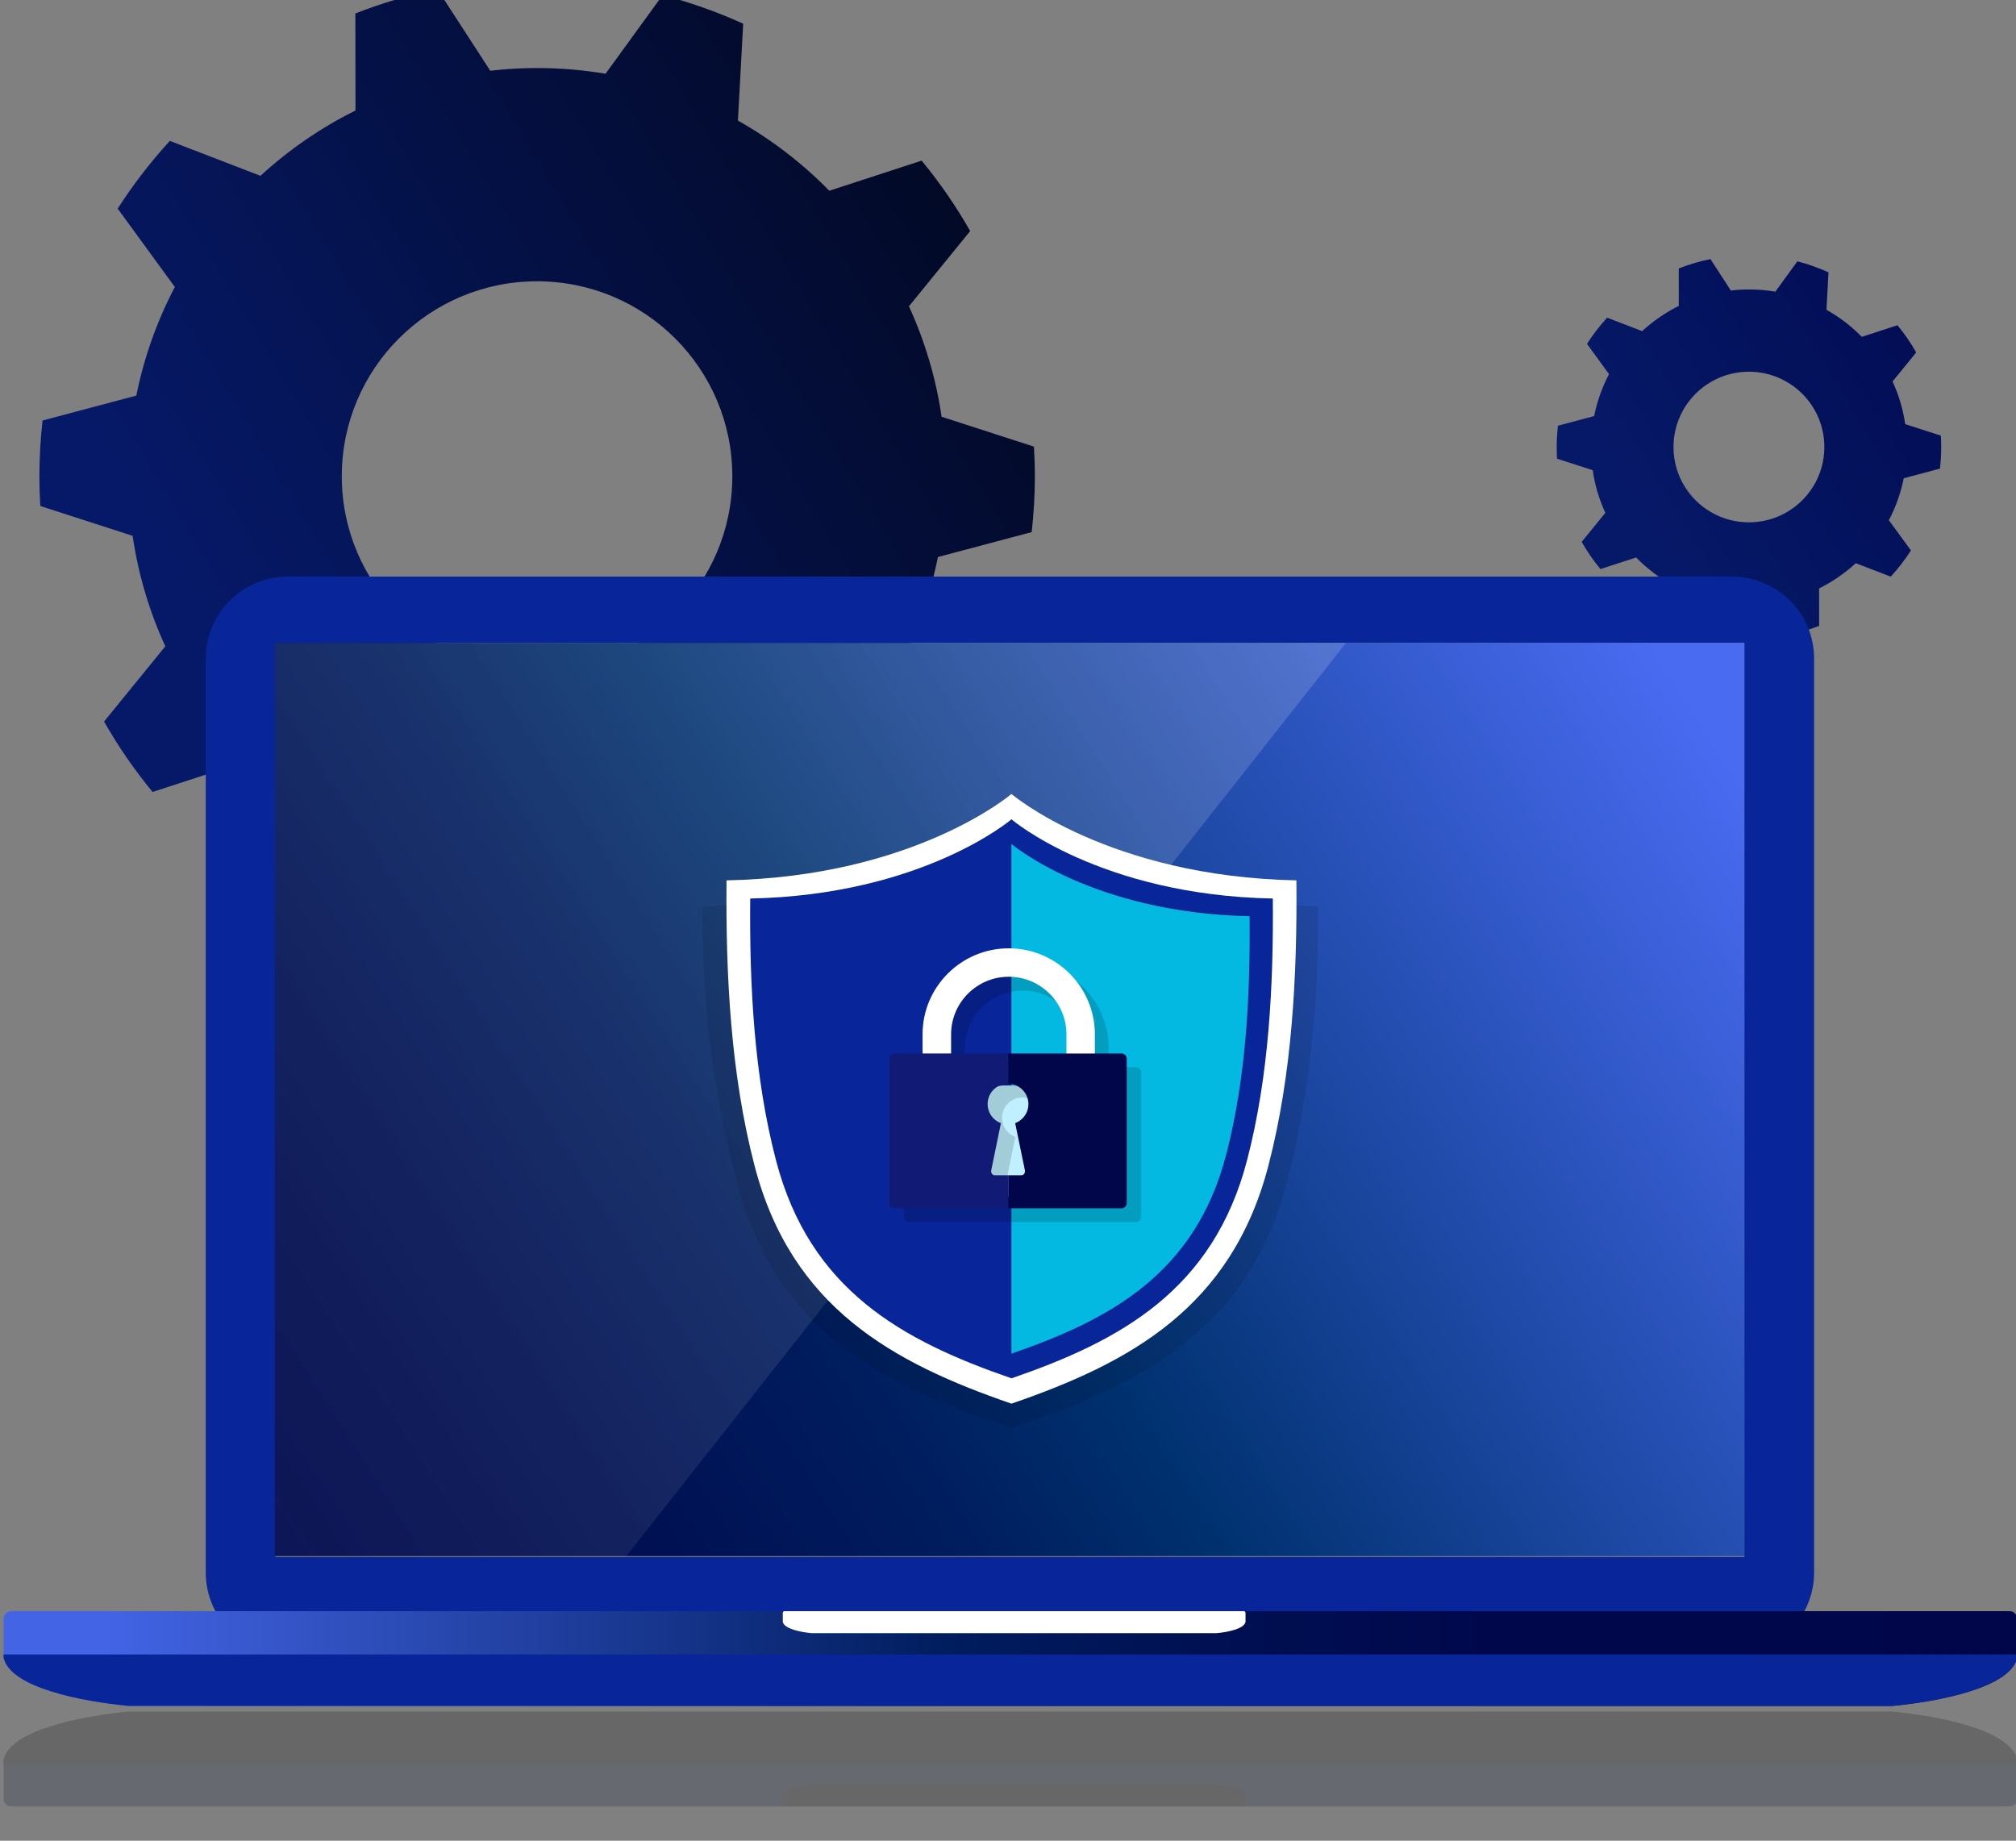 <svg width="4107" height="3750" viewBox="0 0 4107 3750" fill="none" xmlns="http://www.w3.org/2000/svg">
<rect x="0" y="0" width="4107" height="3750" fill="#808080" stroke="none"/>
<g clip-path="url(#clip0_253_19493)">
<path d="M3952.1 954.655C3953.7 940.263 3954.62 925.642 3954.62 910.793C3954.62 902.911 3954.39 895.144 3953.93 887.49L3881.29 864.074C3876.82 833.462 3868.02 804.334 3855.55 777.148L3903.71 717.979C3892.61 698.446 3879.8 679.828 3865.5 662.58L3792.85 686.224C3771.69 664.636 3747.44 646.017 3720.9 631.053L3725.01 554.865C3704.76 545.612 3683.49 538.073 3661.64 532.362L3616.79 594.158C3599.29 591.188 3581.33 589.703 3563.02 589.703C3550.55 589.703 3538.2 590.389 3526.07 591.874L3484.54 527.793C3462.23 532.362 3440.73 538.759 3420.02 546.869V623.172C3392.79 636.765 3367.63 654.127 3345.32 674.573L3274.04 647.159C3258.94 663.722 3245.1 681.541 3232.97 700.503L3277.93 762.185C3263.98 788.685 3253.68 817.356 3247.62 847.626L3173.83 867.272C3172.23 881.665 3171.31 896.286 3171.31 911.135C3171.31 919.017 3171.54 926.784 3172 934.437L3244.64 957.854C3249.11 988.466 3257.91 1017.59 3270.38 1044.78L3222.22 1103.95C3233.32 1123.48 3246.13 1142.1 3260.43 1159.35L3333.08 1135.7C3354.24 1157.29 3378.49 1175.91 3405.03 1190.87L3400.92 1267.06C3421.16 1276.32 3442.44 1283.85 3464.29 1289.57L3509.14 1227.77C3526.64 1230.74 3544.6 1232.22 3562.91 1232.22C3575.38 1232.22 3587.73 1231.54 3599.86 1230.05L3641.39 1294.13C3663.69 1289.57 3685.2 1283.17 3705.91 1275.06V1198.76C3733.14 1185.16 3758.3 1167.8 3780.61 1147.35L3851.88 1174.77C3866.99 1158.21 3880.83 1140.39 3892.95 1121.43L3848 1059.74C3861.95 1033.24 3872.25 1004.57 3878.31 974.302L3952.1 954.655ZM3562.91 1064.08C3478.02 1064.08 3409.27 995.434 3409.27 910.678C3409.27 825.923 3478.02 757.273 3562.91 757.273C3647.79 757.273 3716.55 825.923 3716.55 910.678C3716.55 995.434 3647.79 1064.08 3562.91 1064.08Z" fill="url(#paint0_linear_253_19493)"/>
<path d="M2101.77 1084C2105.93 1046.62 2108.21 1008.71 2108.21 970.264C2108.21 950.035 2107.54 929.807 2106.33 909.846L1918.24 849.025C1906.7 769.851 1883.89 694.295 1851.7 623.963L1976.46 470.706C1947.62 420.066 1914.48 371.973 1877.59 327.228L1689.5 388.585C1634.62 332.587 1571.97 284.359 1503.28 245.643L1514.01 48.311C1461.56 24.465 1406.55 4.906 1349.8 -9.83L1233.62 150.259C1188.27 142.623 1141.85 138.604 1094.36 138.604C1062.03 138.604 1030.1 140.48 998.704 144.097L891.107 -21.887C833.418 -10.232 777.608 6.38 723.944 27.413L724.212 225.146C653.375 260.245 588.307 305.124 530.619 358.174L346.014 287.038C306.839 329.774 271.152 375.992 239.759 425.023L356.21 584.711C320.121 653.301 293.423 727.652 277.726 805.888L86.682 856.661C82.523 894.038 80.242 931.95 80.242 970.398C80.242 990.627 80.913 1010.86 82.12 1030.82L270.213 1091.64C281.751 1170.81 304.558 1246.37 336.757 1316.7L211.988 1469.96C240.832 1520.6 273.97 1568.69 310.864 1613.43L498.957 1552.08C553.828 1608.08 616.481 1656.3 685.171 1695.02L674.438 1892.35C726.895 1916.2 781.901 1935.76 838.651 1950.49L954.833 1790.4C1000.18 1798.04 1046.6 1802.06 1094.09 1802.06C1126.42 1802.06 1158.35 1800.18 1189.75 1796.57L1297.34 1962.55C1355.03 1950.89 1410.84 1934.28 1464.51 1913.25L1464.24 1715.52C1535.08 1680.42 1600.14 1635.54 1657.83 1582.49L1842.44 1653.62C1881.61 1610.89 1917.3 1564.67 1948.69 1515.64L1832.24 1355.95C1868.33 1287.36 1895.03 1213.01 1910.73 1134.77L2101.77 1084ZM1094.09 1367.47C874.471 1367.47 696.307 1189.7 696.307 970.264C696.307 750.828 874.337 573.056 1094.09 573.056C1313.85 573.056 1491.88 750.828 1491.88 970.264C1491.88 1189.7 1313.85 1367.47 1094.09 1367.47Z" fill="url(#paint1_linear_253_19493)"/>
<path d="M3528.1 1174.61H586.506C494.069 1174.61 419.137 1249.43 419.137 1341.84V3203.38C419.137 3295.67 494.069 3370.49 586.506 3370.49H3528.22C3620.65 3370.49 3695.7 3295.67 3695.7 3203.38V1341.84C3695.7 1249.54 3620.77 1174.61 3528.22 1174.61H3528.1ZM3553.61 3172.08H560.994V1309.74H3553.61V3172.08Z" fill="#082599"/>
<path d="M3553.61 1309.74H559.965V3170.14H3553.61V1309.74Z" fill="url(#paint2_linear_253_19493)"/>
<path d="M559.965 1309.74V3170.14H1276L2742.05 1309.74H559.965Z" fill="url(#paint3_linear_253_19493)"/>
<path d="M2205.74 2260.56C2205.74 2308.08 2177.48 2346.57 2142.59 2346.57C2107.7 2346.57 2079.44 2308.08 2079.44 2260.56C2079.44 2213.04 2107.7 2174.54 2142.59 2174.54C2177.48 2174.54 2205.74 2213.04 2205.74 2260.56Z" fill="#03B9E1"/>
<path d="M4093.93 3282.31H22.736C14.27 3282.31 7.406 3289.28 7.406 3297.73V3376.89C20.906 3438.91 169.284 3466.44 261.377 3475.35H3855.4C3947.49 3466.44 4095.87 3438.91 4109.37 3376.89V3297.73C4109.37 3289.28 4102.39 3282.31 4094.04 3282.31H4093.93Z" fill="url(#paint4_linear_253_19493)"/>
<path d="M261.263 3475.24H3855.29C3947.38 3466.33 4095.76 3438.8 4109.26 3376.77V3370.49H7.293V3376.77C20.792 3438.8 169.171 3466.33 261.263 3475.24Z" fill="#082599"/>
<path d="M2533.96 3282.31H1598.27C1596.32 3282.31 1594.72 3283.91 1594.72 3285.85V3304.24C1597.81 3318.63 1631.9 3325.03 1653.07 3327.08H2479.04C2500.21 3325.03 2534.3 3318.63 2537.39 3304.24V3285.85C2537.39 3283.91 2535.79 3282.31 2533.84 3282.31H2533.96Z" fill="white"/>
<g opacity="0.34">
<g opacity="0.6">
<path d="M4093.93 3680.04H22.736C14.27 3680.04 7.406 3673.19 7.406 3664.74V3585.58C20.906 3523.55 169.284 3496.02 261.377 3487.12H3855.4C3947.49 3496.02 4095.87 3523.55 4109.37 3585.58V3664.74C4109.37 3673.19 4102.39 3680.04 4094.04 3680.04H4093.93Z" fill="#030D36"/>
<path d="M261.263 3487.12H3855.29C3947.38 3496.02 4095.76 3523.55 4109.26 3585.58V3591.86H7.293V3585.58C20.792 3523.55 169.171 3496.02 261.263 3487.12Z" fill="#03050B"/>
<path d="M2533.96 3680.04H1598.27C1596.32 3680.04 1594.72 3678.44 1594.72 3676.5V3658.11C1597.81 3643.72 1631.9 3637.32 1653.07 3635.27H2479.04C2500.21 3637.32 2534.3 3643.72 2537.39 3658.11V3676.5C2537.39 3678.44 2535.79 3680.04 2533.84 3680.04H2533.96Z" fill="#03050B"/>
</g>
</g>
<path opacity="0.1" d="M2684.96 1846.37C2283.99 1838.72 2060.56 1671.04 2060.56 1670.92C2060.56 1670.92 1832.68 1838.72 1431.59 1846.37C1429.87 2038.62 1451.72 2229.72 1506.52 2426.98C1586.6 2715.18 1807.74 2826.09 2060.56 2909.13C2313.39 2826.09 2539.22 2711.18 2617.81 2422.64C2668.6 2236.23 2686.79 2038.73 2685.08 1846.37H2684.96Z" fill="black"/>
<path d="M2641.03 1793.49C2257.33 1785.83 2060.56 1617.58 2060.56 1617.46C2060.56 1617.46 1863.91 1785.83 1480.09 1793.49C1478.38 1986.41 1488.44 2187.34 1537.06 2374.33C1612.23 2663.77 1818.61 2776.29 2060.56 2859.56C2302.52 2776.29 2508.9 2663.77 2584.06 2374.33C2632.68 2187.34 2642.75 1986.3 2641.03 1793.49Z" fill="white"/>
<path d="M2592.76 1830.5C2240.86 1823.53 2060.57 1669.21 2060.57 1669.09C2060.57 1669.09 1880.27 1823.41 1528.37 1830.5C1526.77 2007.32 1536.04 2191.68 1580.65 2363.02C1649.64 2628.48 1838.74 2731.51 2060.68 2807.93C2282.5 2731.51 2471.72 2628.48 2540.71 2363.02C2585.21 2191.56 2594.48 2007.32 2592.99 1830.5H2592.76Z" fill="#082599"/>
<path d="M2545.74 1866.48C2224.96 1860.08 2060.56 1719.35 2060.45 1719.35V2757.67C2262.71 2687.99 2435.23 2593.98 2498.03 2352.05C2538.65 2195.79 2547.11 2027.76 2545.62 1866.48H2545.74Z" fill="#03B9E1"/>
<path d="M2107.69 2283.4C2107.69 2318.93 2086.53 2347.83 2060.45 2347.83C2034.36 2347.83 2013.2 2319.04 2013.2 2283.4C2013.2 2247.76 2034.36 2218.98 2060.45 2218.98C2086.53 2218.98 2107.69 2247.76 2107.69 2283.4Z" fill="#03B9E1"/>
<path d="M2062.62 2211.33H2045.01C2018.47 2211.33 1996.96 2232.8 1996.96 2259.3V2389.29C1996.96 2415.79 2018.47 2437.26 2045.01 2437.26H2062.62C2089.16 2437.26 2110.67 2415.79 2110.67 2389.29V2259.3C2110.67 2232.8 2089.16 2211.33 2062.62 2211.33Z" fill="#C0F0FF"/>
<path opacity="0.15" d="M2314.42 2174.32H2258.71V2135.37C2258.71 2038.73 2180 1960.14 2083.21 1960.14C1986.43 1960.14 1907.72 2038.73 1907.72 2135.37V2174.32H1852.01C1846.17 2174.32 1841.48 2179 1841.48 2184.82V2479.19C1841.48 2485.01 1846.17 2489.69 1852.01 2489.69H2314.3C2320.14 2489.69 2324.83 2485.01 2324.83 2479.19V2184.82C2324.83 2179 2320.14 2174.32 2314.3 2174.32H2314.42ZM1965.72 2174.32V2135.37C1965.72 2070.6 2018.46 2018.06 2083.21 2018.06C2147.97 2018.06 2200.7 2070.71 2200.7 2135.37V2174.32H1965.61H1965.72ZM2117.42 2412.13C2118.45 2417.39 2115.13 2422.3 2110.56 2422.3H2055.64C2051.07 2422.3 2047.75 2417.27 2048.78 2412.13L2068.46 2316.18C2050.15 2309.33 2038.03 2290.14 2042.26 2268.67C2045.46 2252.56 2058.96 2239.42 2075.09 2236.46C2101.52 2231.66 2124.51 2251.76 2124.51 2277.23C2124.51 2295.05 2113.3 2310.13 2097.51 2316.07L2117.31 2412.02L2117.42 2412.13Z" fill="black"/>
<path d="M1937.58 2221.72V2107.15C1937.58 2042.39 1990.32 1989.84 2055.07 1989.84C2119.82 1989.84 2172.56 2042.5 2172.56 2107.15V2221.72H2230.45V2107.15C2230.45 2010.52 2151.74 1931.93 2054.96 1931.93C1958.17 1931.93 1879.46 2010.52 1879.46 2107.15V2221.72H1937.35H1937.58Z" fill="white"/>
<path d="M2284.9 2146.22H2053.93V2207.9C2076.69 2208.13 2095.11 2226.52 2095.11 2249.25C2095.11 2267.07 2083.9 2282.15 2068.11 2288.09L2087.9 2384.04C2088.93 2389.29 2085.61 2394.2 2081.04 2394.2H2053.93V2461.59H2284.9C2290.74 2461.59 2295.43 2456.91 2295.43 2451.09V2156.73C2295.43 2150.9 2290.74 2146.22 2284.9 2146.22Z" fill="#01064A"/>
<path d="M2053.58 2394.2H2026.24C2021.67 2394.2 2018.35 2389.18 2019.38 2384.04L2039.06 2288.09C2020.75 2281.23 2008.62 2262.04 2012.86 2240.57C2016.06 2224.46 2029.56 2211.33 2045.69 2208.36C2048.44 2207.9 2051.18 2207.78 2053.93 2207.78V2146.1H1822.49C1816.66 2146.1 1811.97 2150.79 1811.97 2156.61V2450.97C1811.97 2456.8 1816.66 2461.48 1822.49 2461.48H2053.93V2394.09H2053.58V2394.2Z" fill="#111A75"/>
</g>
<defs>
<linearGradient id="paint0_linear_253_19493" x1="3320.61" y1="1056.2" x2="4247.87" y2="498.096" gradientUnits="userSpaceOnUse">
<stop stop-color="#061968"/>
<stop offset="1" stop-color="#01074B"/>
<stop offset="1"/>
</linearGradient>
<linearGradient id="paint1_linear_253_19493" x1="466.758" y1="1346.84" x2="2867.58" y2="-98.108" gradientUnits="userSpaceOnUse">
<stop stop-color="#061968"/>
<stop offset="1"/>
</linearGradient>
<linearGradient id="paint2_linear_253_19493" x1="3621.68" y1="1240.86" x2="-550.128" y2="3912.47" gradientUnits="userSpaceOnUse">
<stop offset="0.05" stop-color="#496BF2"/>
<stop offset="0.401" stop-color="#00316F"/>
<stop offset="0.49" stop-color="#001D5E"/>
<stop offset="0.6" stop-color="#001052"/>
<stop offset="0.74" stop-color="#00084C"/>
<stop offset="1" stop-color="#01064A"/>
</linearGradient>
<linearGradient id="paint3_linear_253_19493" x1="3291.18" y1="724.789" x2="-880.632" y2="3396.4" gradientUnits="userSpaceOnUse">
<stop stop-color="white" stop-opacity="0.2"/>
<stop offset="1" stop-color="#EBEAEA" stop-opacity="0"/>
</linearGradient>
<linearGradient id="paint4_linear_253_19493" x1="7.292" y1="3378.83" x2="4109.26" y2="3378.83" gradientUnits="userSpaceOnUse">
<stop offset="0.05" stop-color="#4364E5"/>
<stop offset="0.469" stop-color="#001D5E"/>
<stop offset="0.6" stop-color="#001052"/>
<stop offset="0.74" stop-color="#00084C"/>
<stop offset="1" stop-color="#01064A"/>
</linearGradient>
<clipPath id="clip0_253_19493">
<rect width="4107" height="3750" fill="white"/>
</clipPath>
</defs>
</svg>
